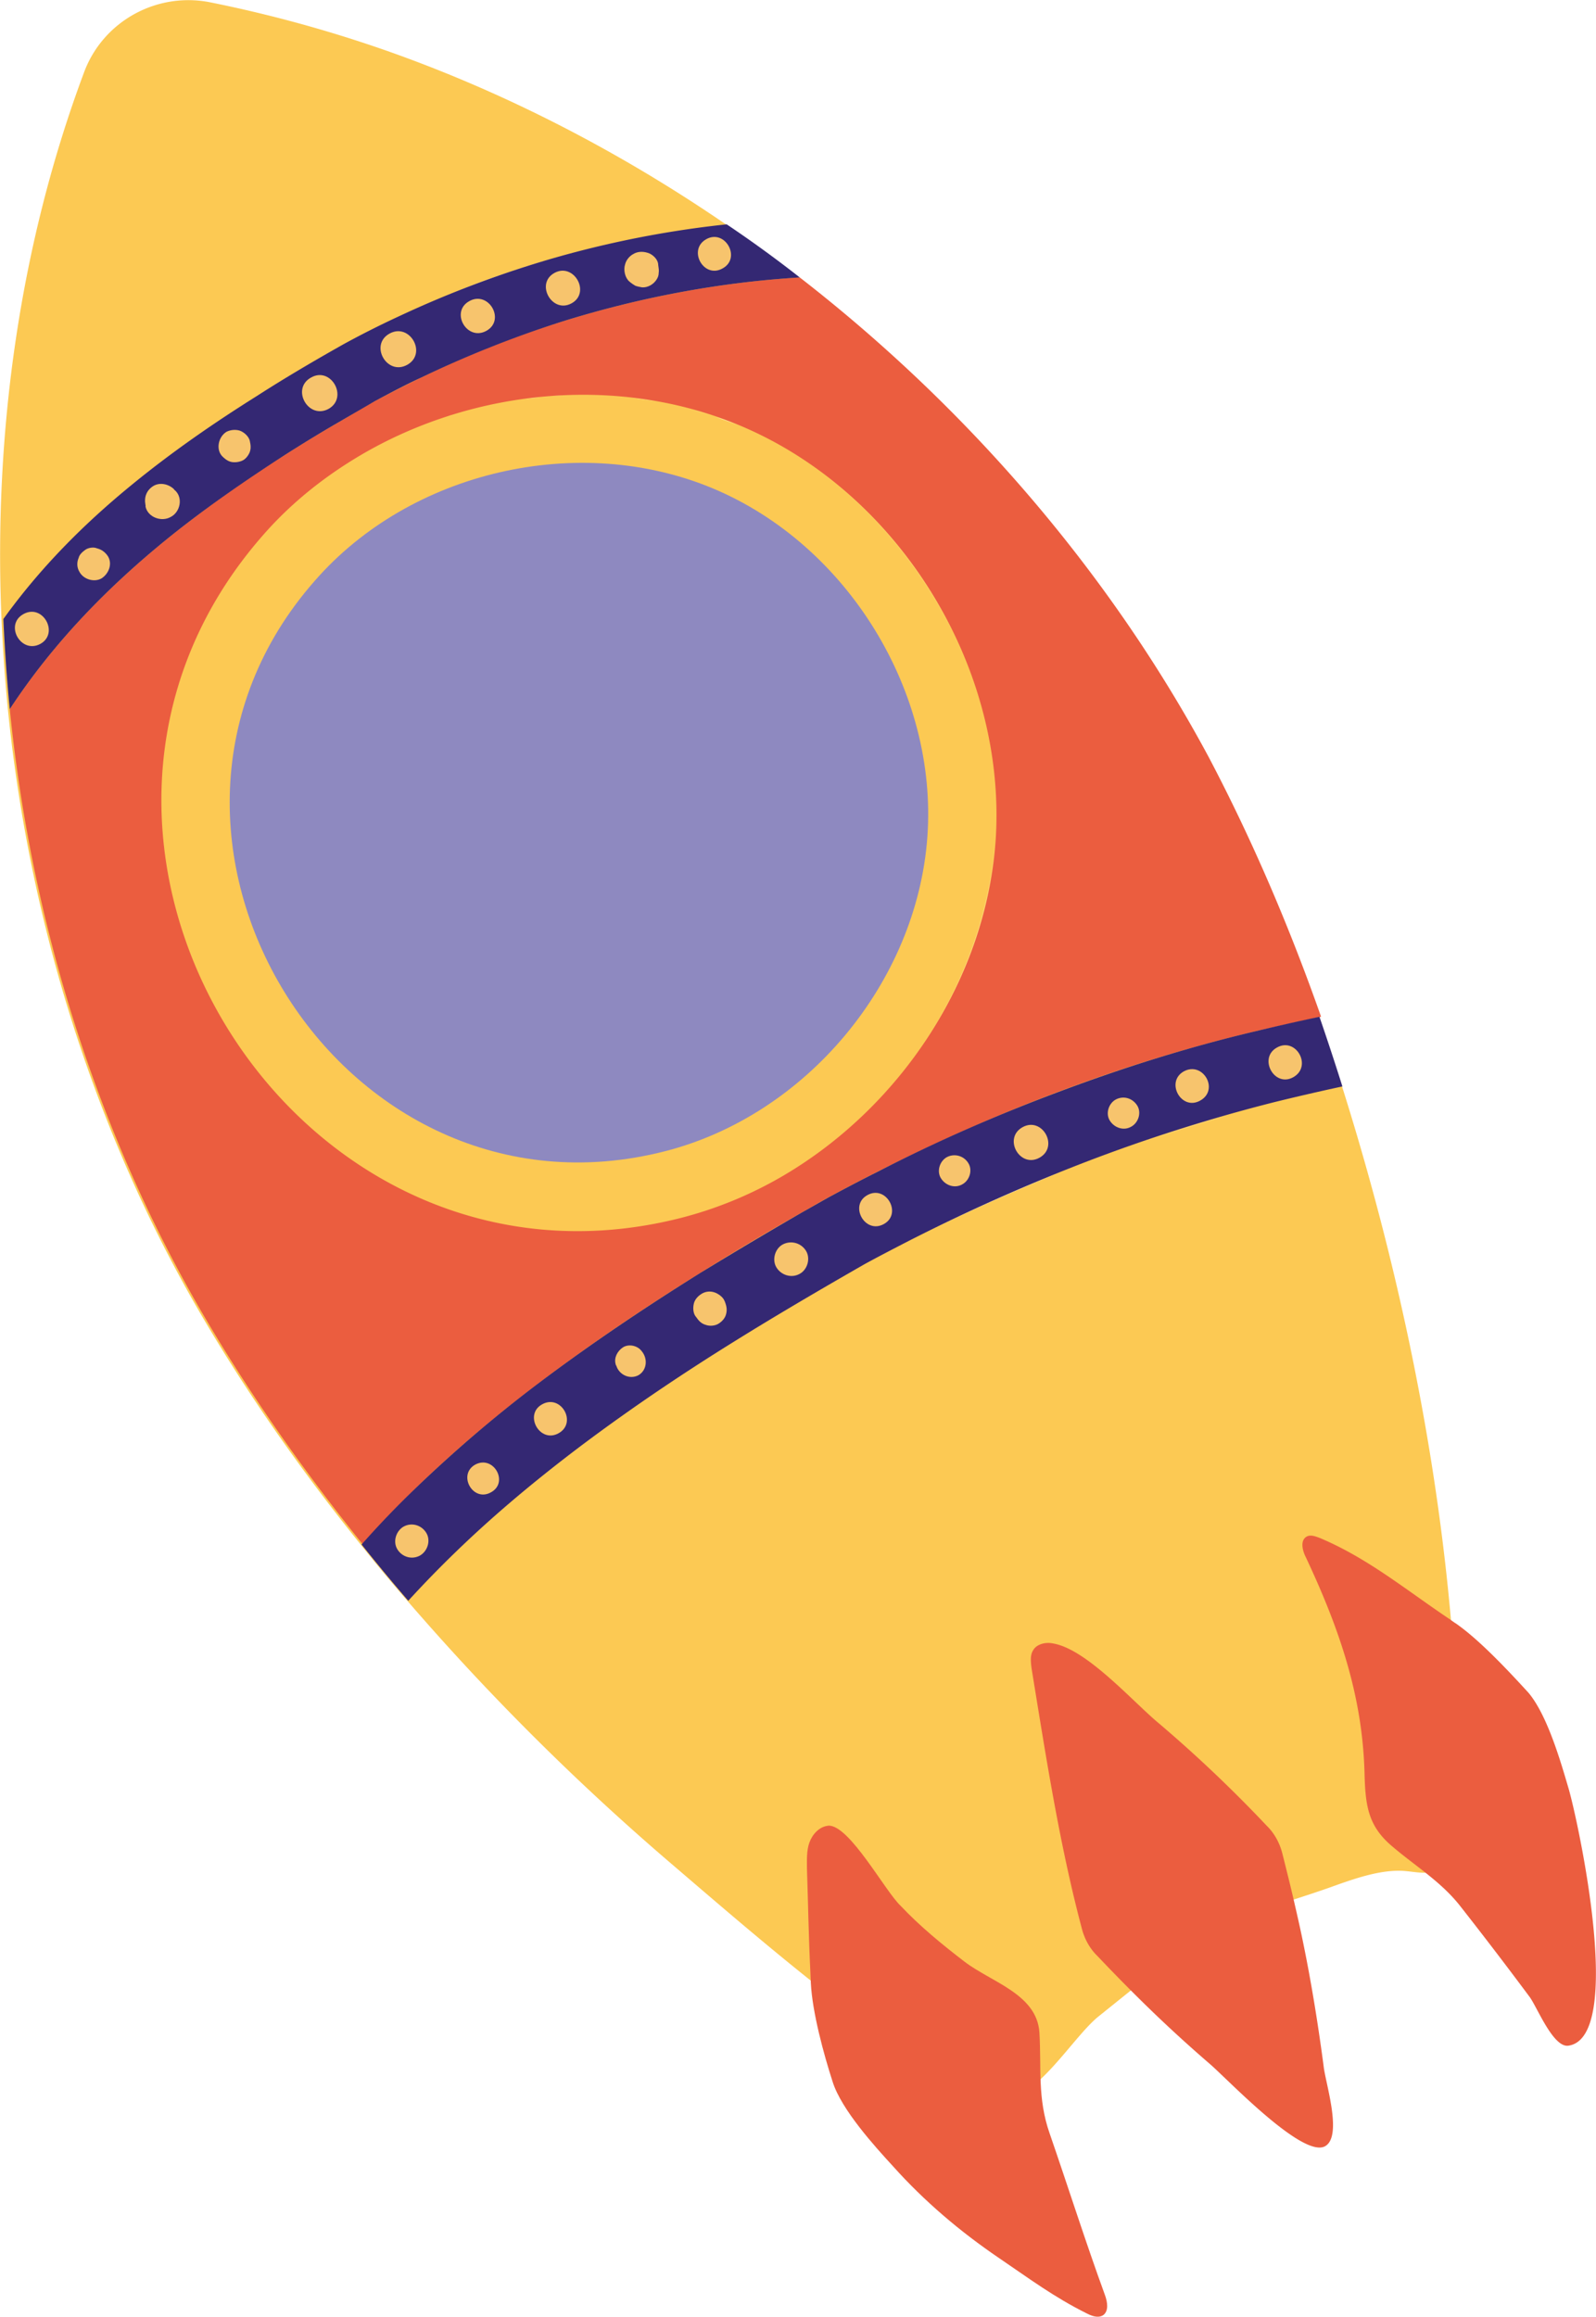 <svg xmlns="http://www.w3.org/2000/svg" width="137.917" height="200.183" viewBox="1700.217 1416.483 137.917 200.183"><g data-name="rocket2"><path d="M1769.276 1440.47a104.647 104.647 0 0 0-6.317-4.59c-9.132-6.259-19.02-11.381-29.296-15a114.17 114.17 0 0 0-15.33-4.206c-4.586-.891-9.202 1.644-10.844 6.037-5.54 14.817-7.837 31.063-7.142 47.296.12 2.6.294 5.189.554 7.786 1.868 18.619 7.637 36.874 16.853 52.553 4.005 6.82 8.63 13.383 13.621 19.58a154.446 154.446 0 0 0 4.034 4.863 94.704 94.704 0 0 1 4.112-4.228c3.372-3.266 7.001-6.28 10.828-9.17a86.2 86.2 0 0 1 2.464-1.813 61.69 61.69 0 0 0-2.464 1.813c-3.806 2.857-7.456 5.904-10.828 9.17a101.538 101.538 0 0 0-4.112 4.228 212.692 212.692 0 0 0 22.936 22.828c7.506 6.435 15.346 13.217 23.715 18.493 1.453.908 3.014 1.791 4.71 1.795 3.08-.004 6.152-5.433 8.422-7.23 3.03-2.423 6.035-4.954 9.392-6.944 3.377-2.024 6.886-2.862 10.543-4.159 1.775-.636 3.86-1.4 5.772-1.445 1.738-.062 3.278.854 4.574-1 .726-1.015.784-2.357.8-3.633.254-21.059-3.744-43.03-10.075-63.106a243.704 243.704 0 0 0-1.982-6.015c-2.713-7.711-5.917-15.225-9.696-22.408-8.345-15.823-20.644-30.168-35.244-41.496Zm39.76 69.254c-.153-.05-.306-.099-.418-.214a.652.652 0 0 0 .417.214Zm-.471-.202s-.033-.02 0 0c-.033-.02 0 0 0 0Zm1.197.289c.054-.013.087.008.14-.004.302-.042.644-.15.876-.372.095-.078.156-.178.239-.31-.062.1-.144.232-.24.31-.23.223-.52.318-.875.372-.033-.021-.086-.009-.14.004Zm.491-2.403a1.253 1.253 0 0 0 0 0Zm-62.964 31.75c.013.053.058.127.07.181a.537.537 0 0 0-.07-.182Zm-11.013 8.732c.008-.087.07-.186.078-.273a.66.66 0 0 1 .206-.33l.042-.066-.042.066c-.061.1-.123.198-.206.33a.563.563 0 0 1-.078.273Zm-.033.347c.02-.033.008-.087.029-.12-.021.033-.042.066-.03.12Zm23.385-110.628c-.054.013-.074.046-.149.091.075-.045.095-.078.149-.09Zm-.62 2.094Zm2.593-.769c-.057.24-.235.45-.425.607.19-.157.368-.367.425-.607Zm-12.694 1.207c-.252-.111-.492-.17-.74-.14.248-.03.509-.004.74.14Zm.21 2.015c.157-.178.314-.355.405-.574-.09.219-.248.396-.405.574-.074.045-.136.144-.21.19-.095.078-.19.157-.318.214.128-.057.223-.136.318-.214.062-.1.136-.145.21-.19Zm-1.655-1.907c-.318.214-.545.578-.652.97.107-.392.367-.735.652-.97.074-.046.095-.079.148-.091-.04.066-.095.078-.148.09Zm15.993 88.251c-.148-.276-.446-.462-.751-.561.305.099.603.285.751.561Zm1.2-8.756c-.437.186-.841.392-1.279.578.438-.186.842-.392 1.28-.578Zm-25.717-67.324c.128-.058.289-.095.417-.153a2.14 2.14 0 0 1-.417.153Zm3.001-.834a36.577 36.577 0 0 1 3.418-.62c.496-.058.991-.116 1.52-.153-.496.058-1.024.095-1.52.153-1.152.153-2.29.36-3.418.62Zm44.252 37.663c.458-6.097-.814-12.22-3.44-17.719-3.816-8.078-10.435-14.832-18.663-18.274-.656-.273-1.313-.545-1.977-.73-.678-.24-1.342-.426-2.04-.632a31.94 31.94 0 0 1 2.04.631c.677.24 1.354.479 1.977.73 8.228 3.443 14.88 10.217 18.662 18.275 2.627 5.5 3.899 11.622 3.441 17.72-.495 6.67-3.017 13.132-6.975 18.512 3.958-5.38 6.493-11.787 6.975-18.513Zm-31.305-38.391c.64.078 1.259.19 1.899.268-.673-.099-1.292-.21-1.9-.268Zm-6.878-.165c.28-.008.582-.05.863-.057-.281.008-.562.016-.863.057Zm-13.554-3.371.012.053-.012-.053Zm.94-2.168a1.274 1.274 0 0 0 0 0Zm-1.01 1.986c-.12-.396-.038-.896.136-1.247-.174.351-.202.838-.136 1.247Zm1.436.714Zm1.226-1.668c0 .368-.152.686-.392.995.24-.31.392-.627.392-.995.013-.314-.169-.61-.392-.842.223.231.405.528.392.842Zm-.875-1.098c.087.008.153.05.219.091a.494.494 0 0 1-.219-.09Zm-11.191 7.841c0 .368-.194.751-.434 1.061l-.02.033.02-.033c.24-.31.467-.673.434-1.06-.005-.509-.397-.983-.93-1.087-.152-.05-.346-.033-.487-.028a.929.929 0 0 1 .488.028c.532.104.924.578.929 1.086Zm-2.704.653c-.034-.388.094-.814.3-1.144-.206.33-.334.756-.3 1.144Zm-9.772 6.156a.295.295 0 0 1 .149-.09c-.054.012-.108.024-.149.09-.074.045-.115.112-.19.157.075-.045.116-.112.19-.157Zm.529 2.535a.304.304 0 0 0 .215-.05l-.215.05c-.335.02-.553-.07-.73-.227.144.136.416.214.73.227Zm.896-.405c.095-.078.19-.157.272-.289.24-.31.467-.673.433-1.06.013-.315-.169-.612-.392-.843-.144-.136-.33-.206-.516-.277-.153-.05-.347-.033-.54-.016a.935.935 0 0 1 .54.016c.207.038.372.14.516.277.244.198.405.528.392.842 0 .368-.193.751-.433 1.061-.115.112-.177.21-.272.29-.075.045-.116.11-.19.156.041-.066.115-.111.19-.157Zm.2 24.374Zm.648-7.357c.008-.086.037-.206.045-.293-.008.087-.017.174-.045.293Zm-.437 10.842c-.074-.69-.149-1.38-.17-2.081.021.702.096 1.391.17 2.08Zm32.887 48.795Zm1.136-1.45c-.215.05-.364.14-.533.265-.02.033-.095.078-.115.111.02-.033.094-.078.115-.111.136-.145.318-.215.533-.265Zm12.558-7.308c.07.549.408 1.036 1.11 1.015.054-.012.108-.024.14-.004-.053.013-.107.025-.14.004-.702.021-1.04-.466-1.11-1.015Zm.012-.314c.012.054-.008.087.004.14-.012-.053-.025-.107-.004-.14Zm17.99-9.241c-.045-.074-.07-.182-.082-.235.046.074.091.148.083.235Zm-2.596.26c.099-.305.285-.602.528-.772.054-.012.095-.078.149-.09-.054.012-.095.078-.149.09-.264.203-.429.467-.528.772Zm1.949-.987c.185.07.33.207.474.343-.144-.136-.289-.272-.474-.343Zm-1.97 1.02c-.008.087-.05.153-.057.24a.554.554 0 0 1 .057-.24Zm-.09.587c.004.507.276.953.95 1.052.119.03.226.004.334-.02a1.183 1.183 0 0 1-.335.02c-.693-.066-.945-.545-.95-1.052Zm15.406-6.723c.025.107.037.161.083.235-.046-.074-.07-.181-.083-.235Zm-.05-.215c-.012-.053-.004-.14-.016-.194.012.054.025.108.017.194Zm2.812-.677a.295.295 0 0 1-.016.174c-.021.033-.009.086-.05.152.02-.033.008-.086.05-.152.02-.034.008-.087.016-.174Zm-1.825-1.048c-.128.057-.256.115-.35.194-.096.078-.19.157-.273.289.062-.1.177-.21.272-.29.108-.024.223-.136.351-.193.202-.104.43-.1.624-.116-.194.017-.442.045-.624.116Zm1.738.672Zm-50.01-73.134c1.102-.368 2.184-.702 3.32-1.049-1.136.347-2.238.715-3.32 1.049a74.166 74.166 0 0 0-5.771 2.18c1.878-.8 3.835-1.507 5.771-2.18Zm-14.424 6.326c.276-.149.574-.33.883-.458a6.2 6.2 0 0 0-.883.458c-2.242 1.31-4.463 2.585-6.659 3.968 2.163-1.404 4.405-2.713 6.659-3.968Zm-18.412 12.193Zm-8.619 10.78c-.181.438-.177.946.03 1.35-.195-.35-.178-.892-.03-1.35Zm1.028 1.883c.14-.004.322-.075.483-.112-.181.07-.342.108-.483.112-.173-.017-.313-.013-.433-.042.12.03.24.058.433.042Zm.917-.438-.285.235.285-.235Zm.664-1.284-.024-.107.024.107c-.008.087.004.14-.004.227-.012-.054-.004-.14.004-.227Zm-.045.293Zm32.213 79.787c.215-.05.438-.186.595-.363.095-.079.136-.145.23-.223-.061.099-.135.144-.23.223-.157.177-.36.28-.595.363Zm.941-.698c.22-.276.393-.627.393-.995 0 .368-.174.719-.393.995Zm.38-1.048a.99.99 0 0 0-.165-.471 1.118 1.118 0 0 0-.751-.561c-.36-.087-.789.012-1.107.227.318-.215.727-.281 1.107-.227.326.066.602.284.751.561.09.149.161.33.165.47Zm10.155-8.167c-.223.136-.479.252-.726.28-.335.021-.586-.09-.764-.247a2.682 2.682 0 0 1-.202-.264c.057.128.103.202.202.264.178.157.43.268.764.247a1.55 1.55 0 0 0 .726-.28Zm.855-1.441c.016.194-.054.38-.124.565.07-.185.14-.371.124-.565-.017-.194-.087-.376-.157-.558.07.182.14.364.157.558Zm-.426-.863c.1.062.178.157.236.285l-.236-.285Zm31.127-14.535a143.785 143.785 0 0 1 11.328-5.046c-3.822 1.56-7.62 3.23-11.328 5.046Zm17.818-7.42c2.588-.909 5.202-1.71 7.827-2.458a118.05 118.05 0 0 0-7.827 2.458Zm13.178-3.89 2.415-.558-2.415.557Z" fill="#fcc953" fill-rule="evenodd" data-name="Path 808"/><g data-name="Group 249"><path d="M1769.33 1440.457c-6.969.422-13.847 1.727-20.518 3.804a87.222 87.222 0 0 0-12.22 4.857 123.717 123.717 0 0 0-3.97 2.019c-.98.536-1.945 1.127-2.89 1.684a124.965 124.965 0 0 0-4.884 2.965c-3.5 2.221-6.857 4.58-10.003 7.114-5.288 4.274-9.998 9.092-13.783 14.856 1.868 18.619 7.637 36.874 16.853 52.553 4.005 6.82 8.63 13.383 13.621 19.58a88.769 88.769 0 0 1 3.794-4.014c3.558-3.563 7.46-6.866 11.55-9.958 4.45-3.374 9.124-6.516 13.92-9.489a222.172 222.172 0 0 1 8.773-5.219c.776-.434 1.52-.888 2.275-1.288a151.58 151.58 0 0 1 4.363-2.28c5.165-2.605 10.445-4.955 15.832-6.962a138.863 138.863 0 0 1 16.74-5.108c1.879-.434 3.736-.834 5.594-1.235-2.713-7.712-5.917-15.225-9.696-22.408-8.485-15.82-20.752-30.144-35.35-41.47Zm16.915 48.78c-.87 11.902-8.239 22.959-18.48 28.913a34.357 34.357 0 0 1-8.596 3.539c-33.666 8.677-59.163-32.836-36.224-58.963 2.436-2.795 5.35-5.107 8.537-6.974 9.763-5.702 22.21-6.88 32.66-2.509 13.83 5.795 23.162 20.995 22.103 35.994Z" fill="#eb5d3f" fill-rule="evenodd" data-name="Path 809"/><path d="M1826.028 1556.762c-.264-.165-.507-.363-.739-.508-3.682-2.485-6.928-5.156-10.999-6.873-.371-.14-.809-.322-1.16-.128-.573.33-.375 1.19-.065 1.796 2.836 6.044 4.889 11.873 5.067 18.644.07 2.753.285 4.54 2.358 6.295 1.973 1.693 4.14 3.001 5.8 5.049a375.773 375.773 0 0 1 6.116 8c.664.92 2.031 4.393 3.344 4.203 4.896-.707.845-19.359.015-22.22-.661-2.25-1.83-6.332-3.465-8.273-1.664-1.82-4.22-4.565-6.272-5.985Z" fill="#eb5d3f" fill-rule="evenodd" data-name="Path 810"/><path d="M1791.717 1558.606a4.15 4.15 0 0 0-.772-.16c-.574-.038-1.205.165-1.461.648-.269.429-.186 1.032-.128 1.527 1.227 7.518 2.392 15.135 4.35 22.512.23.88.677 1.71 1.333 2.349.97 1.02 1.974 2.06 2.964 3.046a120.273 120.273 0 0 0 6.768 6.296c1.552 1.337 8.133 8.297 10 7.075 1.452-.93-.01-5.425-.17-6.857-.488-3.704-1.083-7.382-1.839-11.023-.227-1.107-.487-2.234-.735-3.307-.322-1.395-.665-2.758-1.008-4.12-.231-.88-.677-1.71-1.333-2.349a116.845 116.845 0 0 0-9.34-8.867c-2.06-1.7-5.772-5.903-8.629-6.77Z" fill="#eb5d3f" fill-rule="evenodd" data-name="Path 811"/><path d="m1771.807 1574.226-.053.012c-.744.087-1.33.731-1.59 1.441-.26.71-.214 1.52-.214 2.254.1 3.002.145 6.016.298 9.005.008.28.029.615.037.895.128 2.515 1.099 6.106 1.883 8.525.752 2.399 3.634 5.578 5.22 7.303 2.704 3.022 5.796 5.643 9.149 7.922 2.58 1.75 4.769 3.393 7.609 4.8.417.215.941.405 1.367.165.54-.35.408-1.168.185-1.767-1.693-4.64-3.159-9.276-4.778-13.962-1.073-3.059-.698-5.717-.884-8.727-.227-3.31-4.137-4.33-6.47-6.11-1.924-1.477-3.84-3.042-5.524-4.83-1.334-1.246-4.41-6.98-6.235-6.926Z" fill="#eb5d3f" fill-rule="evenodd" data-name="Path 812"/></g><path d="M1761.839 1458.693c11.61 4.866 19.43 17.56 18.514 30.123-.915 12.563-10.455 24.008-22.65 27.134-28.176 7.24-49.473-27.47-30.286-49.282 8.268-9.484 22.812-12.841 34.422-7.975Z" fill="#8e89c0" fill-rule="evenodd" data-name="Path 813"/><g data-name="Group 250"><path d="M1809.741 1507.272c.508-.004 1.024.272 1.264.697.239.426.16 1.065-.207 1.433-.231.223-.52.318-.875.372a.846.846 0 0 1-.227-.005c-.475.025-.954-.09-1.255-.416-.768-.756-.124-1.64.677-1.966.214-.05.43-.099.623-.115Z" fill="#ebc48e" fill-rule="evenodd" data-name="Path 814"/><path d="M1761.118 1437.576c.43.269.673.834.504 1.325-.107.393-.413.661-.764.855-.371.227-.842.392-1.32.277-1.276-.384-.793-1.965.078-2.477.511-.232 1.073-.248 1.502.02Z" fill="#ebc48e" fill-rule="evenodd" data-name="Path 815"/><path d="M1793.682 1512.393c.47.202.789.722.74 1.242-.054.38-.315.723-.6.958-.169.124-.317.215-.486.339-.256.115-.492.198-.785.152-1.313-.177-1.07-1.816-.31-2.444a1.58 1.58 0 0 1 .351-.194c.33-.16.752-.173 1.09-.053Z" fill="#ebc48e" fill-rule="evenodd" data-name="Path 816"/><path d="M1748.927 1440.108c.45.235.748.789.632 1.267-.087.36-.347.702-.664.917-.19.157-.413.293-.628.343-.215.05-.43.099-.636.062-1.325-.231-.974-1.895-.17-2.448.15-.091.298-.182.459-.22.376-.086.743-.086 1.007.08Z" fill="#ebc48e" fill-rule="evenodd" data-name="Path 817"/><path d="M1778.296 1519.45c.47.202.789.722.74 1.242-.054.38-.314.723-.6.958-.169.124-.317.215-.486.339-.256.115-.492.198-.785.152-1.313-.177-1.07-1.816-.31-2.444l.223-.136c.372-.227.834-.306 1.218-.112Z" fill="#ebc48e" fill-rule="evenodd" data-name="Path 818"/><path d="M1736.171 1445.088c.512.136.925.578.929 1.086 0 .367-.194.751-.433 1.06a2.055 2.055 0 0 1-.719.562 1.185 1.185 0 0 1-.429.1c-1.317.05-1.367-1.635-.686-2.358.137-.144.306-.268.508-.371.256-.116.558-.157.83-.079Z" fill="#ebc48e" fill-rule="evenodd" data-name="Path 819"/><path d="M1762.758 1527.927c.511.136.924.577.929 1.085 0 .368-.194.752-.434 1.061a2.714 2.714 0 0 1-.59.504c-.17.124-.363.14-.557.157-1.317.05-1.367-1.635-.719-2.378.116-.111.231-.223.38-.314a1.74 1.74 0 0 1 .99-.115Z" fill="#ebc48e" fill-rule="evenodd" data-name="Path 820"/><path d="M1713.76 1459.42c.478.116.903.611.908 1.119 0 .367-.194.751-.434 1.06-.095.08-.157.178-.272.29-.265.202-.562.384-.896.404-1.317.05-1.367-1.634-.686-2.357.042-.066.116-.111.19-.157.314-.355.743-.454 1.19-.359Z" fill="#ebc48e" fill-rule="evenodd" data-name="Path 821"/><path d="M1749.065 1537.052c.478.115.924.578.928 1.085.034.388-.193.752-.433 1.061-.136.145-.272.29-.421.38-.223.136-.479.252-.727.281-1.317.05-1.366-1.635-.718-2.378a.553.553 0 0 1 .19-.157c.305-.268.755-.4 1.18-.272Z" fill="#ebc48e" fill-rule="evenodd" data-name="Path 822"/><path d="M1704.533 1468.305c.479.116.904.611.929 1.086.033.388-.194.751-.433 1.061-.314.355-.694.669-1.148.66-1.317.05-1.367-1.634-.719-2.377.347-.335.892-.545 1.371-.43Z" fill="#ebc48e" fill-rule="evenodd" data-name="Path 823"/><path d="M1738.067 1546.713c.48.116.904.611.93 1.086 0 .367-.195.751-.434 1.06-.062.1-.178.212-.273.29a1.462 1.462 0 0 1-.895.405c-1.284.07-1.363-1.495-.78-2.28l.061-.098c.334-.388.88-.599 1.391-.463Z" fill="#ebc48e" fill-rule="evenodd" data-name="Path 824"/></g><g data-name="Group 251"><path d="M1808.676 1505.596c-5.602 1.321-11.192 3.064-16.707 5.129-5.388 2.007-10.68 4.303-15.832 6.962-1.47.735-2.906 1.49-4.364 2.28-.776.433-1.498.854-2.274 1.287a399.141 399.141 0 0 0-8.773 5.22c-4.817 3.005-9.49 6.148-13.92 9.488a116.354 116.354 0 0 0-11.55 9.959 83.204 83.204 0 0 0-3.794 4.013 154.412 154.412 0 0 0 4.034 4.863 94.681 94.681 0 0 1 4.112-4.228c3.372-3.266 7-6.28 10.828-9.17 4.24-3.184 8.69-6.19 13.263-9.026 3.683-2.292 7.443-4.489 11.237-6.665 1.255-.685 2.543-1.35 3.831-2.015a161.758 161.758 0 0 1 15.221-6.792 144.043 144.043 0 0 1 16.381-5.195c1.953-.48 3.885-.925 5.85-1.35a243.888 243.888 0 0 0-1.982-6.016 194.77 194.77 0 0 0-5.561 1.256Z" fill="#342873" fill-rule="evenodd" data-name="Path 825"/><path d="M1724.848 1455.786c1.601-1.02 3.236-2.02 4.883-2.965.946-.557 1.945-1.127 2.89-1.684 1.309-.698 2.617-1.396 3.971-2.02a93.743 93.743 0 0 1 12.22-4.856c6.671-2.077 13.55-3.382 20.518-3.804a104.663 104.663 0 0 0-6.317-4.59 87.872 87.872 0 0 0-15.407 3.048 91.275 91.275 0 0 0-12.942 4.91 78.868 78.868 0 0 0-4.76 2.4c-2.551 1.436-5.09 2.927-7.55 4.512-3.778 2.37-7.431 4.91-10.828 7.7-4.137 3.386-7.873 7.16-11.018 11.532.12 2.601.294 5.19.554 7.787 3.785-5.764 8.495-10.582 13.783-14.856 3.146-2.535 6.535-4.872 10.003-7.114Z" fill="#342873" fill-rule="evenodd" data-name="Path 826"/></g><g data-name="Group 252"><path d="M1735.09 1548.39c-.647.375-.944 1.292-.536 1.96.41.67 1.26.925 1.961.537.649-.376.946-1.292.537-1.96-.409-.67-1.26-.926-1.961-.537Z" fill="#f7c46d" fill-rule="evenodd" data-name="Path 827"/><path d="M1741.287 1543.03c-1.552.867-.206 3.27 1.346 2.403 1.585-.847.24-3.25-1.346-2.403Z" fill="#f7c46d" fill-rule="evenodd" data-name="Path 828"/><path d="M1747.066 1537.824c-1.606.88-.202 3.41 1.425 2.497 1.626-.912.202-3.41-1.425-2.497Z" fill="#f7c46d" fill-rule="evenodd" data-name="Path 829"/><path d="M1755.674 1533.236c-.033-.02-.046-.074-.079-.095-.38-.42-1.086-.54-1.552-.235-.467.306-.784.888-.627 1.445.012.054.024.108.057.128.24.793 1.16 1.23 1.916.83.722-.421.834-1.408.285-2.073Z" fill="#f7c46d" fill-rule="evenodd" data-name="Path 830"/><path d="M1761.932 1528.145a1.284 1.284 0 0 0-1.098.14c-.297.183-.57.472-.657.83-.086.36-.074.781.14 1.099.034.02.046.074.08.095.214.318.437.549.83.656.338.12.78.074 1.077-.107.297-.182.57-.47.656-.83.107-.392.033-.714-.107-1.078-.013-.053-.046-.074-.058-.128-.161-.33-.59-.598-.863-.677Z" fill="#f7c46d" fill-rule="evenodd" data-name="Path 831"/><path d="M1767.872 1524.004c-.68.355-.966 1.325-.557 1.994.409.669 1.292.945 1.994.557.681-.355.966-1.325.557-1.994a1.52 1.52 0 0 0-1.994-.557Z" fill="#f7c46d" fill-rule="evenodd" data-name="Path 832"/><path d="M1775.171 1519.747c-1.606.88-.202 3.41 1.425 2.498 1.605-.88.201-3.41-1.425-2.498Z" fill="#f7c46d" fill-rule="evenodd" data-name="Path 833"/><path d="M1782.044 1516.464c-.627.343-.904 1.227-.507 1.842.396.615 1.193.883 1.841.507.628-.343.904-1.226.508-1.841a1.403 1.403 0 0 0-1.842-.508Z" fill="#f7c46d" fill-rule="evenodd" data-name="Path 834"/><path d="M1788.571 1513.883c-1.7.958-.218 3.584 1.483 2.626 1.7-.958.218-3.584-1.483-2.626Z" fill="#f7c46d" fill-rule="evenodd" data-name="Path 835"/><path d="M1796.638 1511.484c-.628.343-.904 1.226-.508 1.841.397.615 1.193.884 1.842.508.627-.343.904-1.226.507-1.841-.396-.615-1.16-.863-1.841-.508Z" fill="#f7c46d" fill-rule="evenodd" data-name="Path 836"/><path d="M1802.52 1509.052c-1.626.912-.222 3.443 1.405 2.53 1.68-.925.255-3.422-1.404-2.53Z" fill="#f7c46d" fill-rule="evenodd" data-name="Path 837"/><path d="M1810.554 1507c-1.626.912-.21 3.496 1.437 2.55 1.648-.945.21-3.496-1.437-2.55Z" fill="#f7c46d" fill-rule="evenodd" data-name="Path 838"/><path d="M1702.246 1469.54c-1.68.925-.21 3.497 1.47 2.572 1.626-.913.21-3.497-1.47-2.572Z" fill="#f7c46d" fill-rule="evenodd" data-name="Path 839"/><path d="M1708.595 1463.863c-.033-.02-.033-.02 0 0-.285-.132-.747-.054-.99.115-.244.17-.55.438-.595.731l-.021.033c-.14.372-.128.793.1 1.164.342.628 1.258.925 1.907.55.615-.397.957-1.24.549-1.908-.26-.392-.59-.599-.95-.685Z" fill="#f7c46d" fill-rule="evenodd" data-name="Path 840"/><path d="M1715.32 1458.834c-.033-.021-.066-.042-.079-.095-.466-.43-1.185-.603-1.758-.273-.595.364-.826.954-.698 1.631.012.054.025.108.004.14.19.946 1.391 1.375 2.188.909.81-.413 1.086-1.664.343-2.312Z" fill="#f7c46d" fill-rule="evenodd" data-name="Path 841"/><path d="M1720.884 1453.677a1.614 1.614 0 0 0-1.077.107c-.723.421-.99 1.586-.314 2.192.29.273.586.459 1.008.446.227.004.495-.058.697-.16.203-.104.36-.282.483-.48.227-.363.227-.73.14-1.106-.045-.442-.511-.871-.937-1Z" fill="#f7c46d" fill-rule="evenodd" data-name="Path 842"/><path d="M1727.093 1449.106c-1.754.97-.227 3.67 1.528 2.7 1.721-.991.193-3.691-1.528-2.7Z" fill="#f7c46d" fill-rule="evenodd" data-name="Path 843"/><path d="M1733.876 1445.307c-1.755.97-.227 3.67 1.527 2.7 1.755-.97.227-3.67-1.527-2.7Z" fill="#f7c46d" fill-rule="evenodd" data-name="Path 844"/><path d="M1740.774 1442.5c-1.68.924-.21 3.496 1.47 2.571 1.68-.925.21-3.497-1.47-2.572Z" fill="#f7c46d" fill-rule="evenodd" data-name="Path 845"/><path d="M1748.126 1440.067c-1.68.925-.197 3.55 1.483 2.625 1.68-.924.198-3.55-1.483-2.625Z" fill="#f7c46d" fill-rule="evenodd" data-name="Path 846"/><path d="M1756.115 1438.307c-.392-.107-.814-.094-1.185.133-.351.194-.611.536-.698.896-.148.458-.02 1.135.368 1.47.177.156.343.26.508.363.185.07.392.107.598.144.488.029.987-.256 1.255-.685.124-.199.174-.351.178-.578.037-.207-.013-.422-.042-.67-.004-.507-.536-.978-.982-1.073Z" fill="#f7c46d" fill-rule="evenodd" data-name="Path 847"/><path d="M1761.246 1437.151c-1.626.913-.222 3.443 1.404 2.53 1.66-.891.223-3.443-1.404-2.53Z" fill="#f7c46d" fill-rule="evenodd" data-name="Path 848"/></g></g></svg>